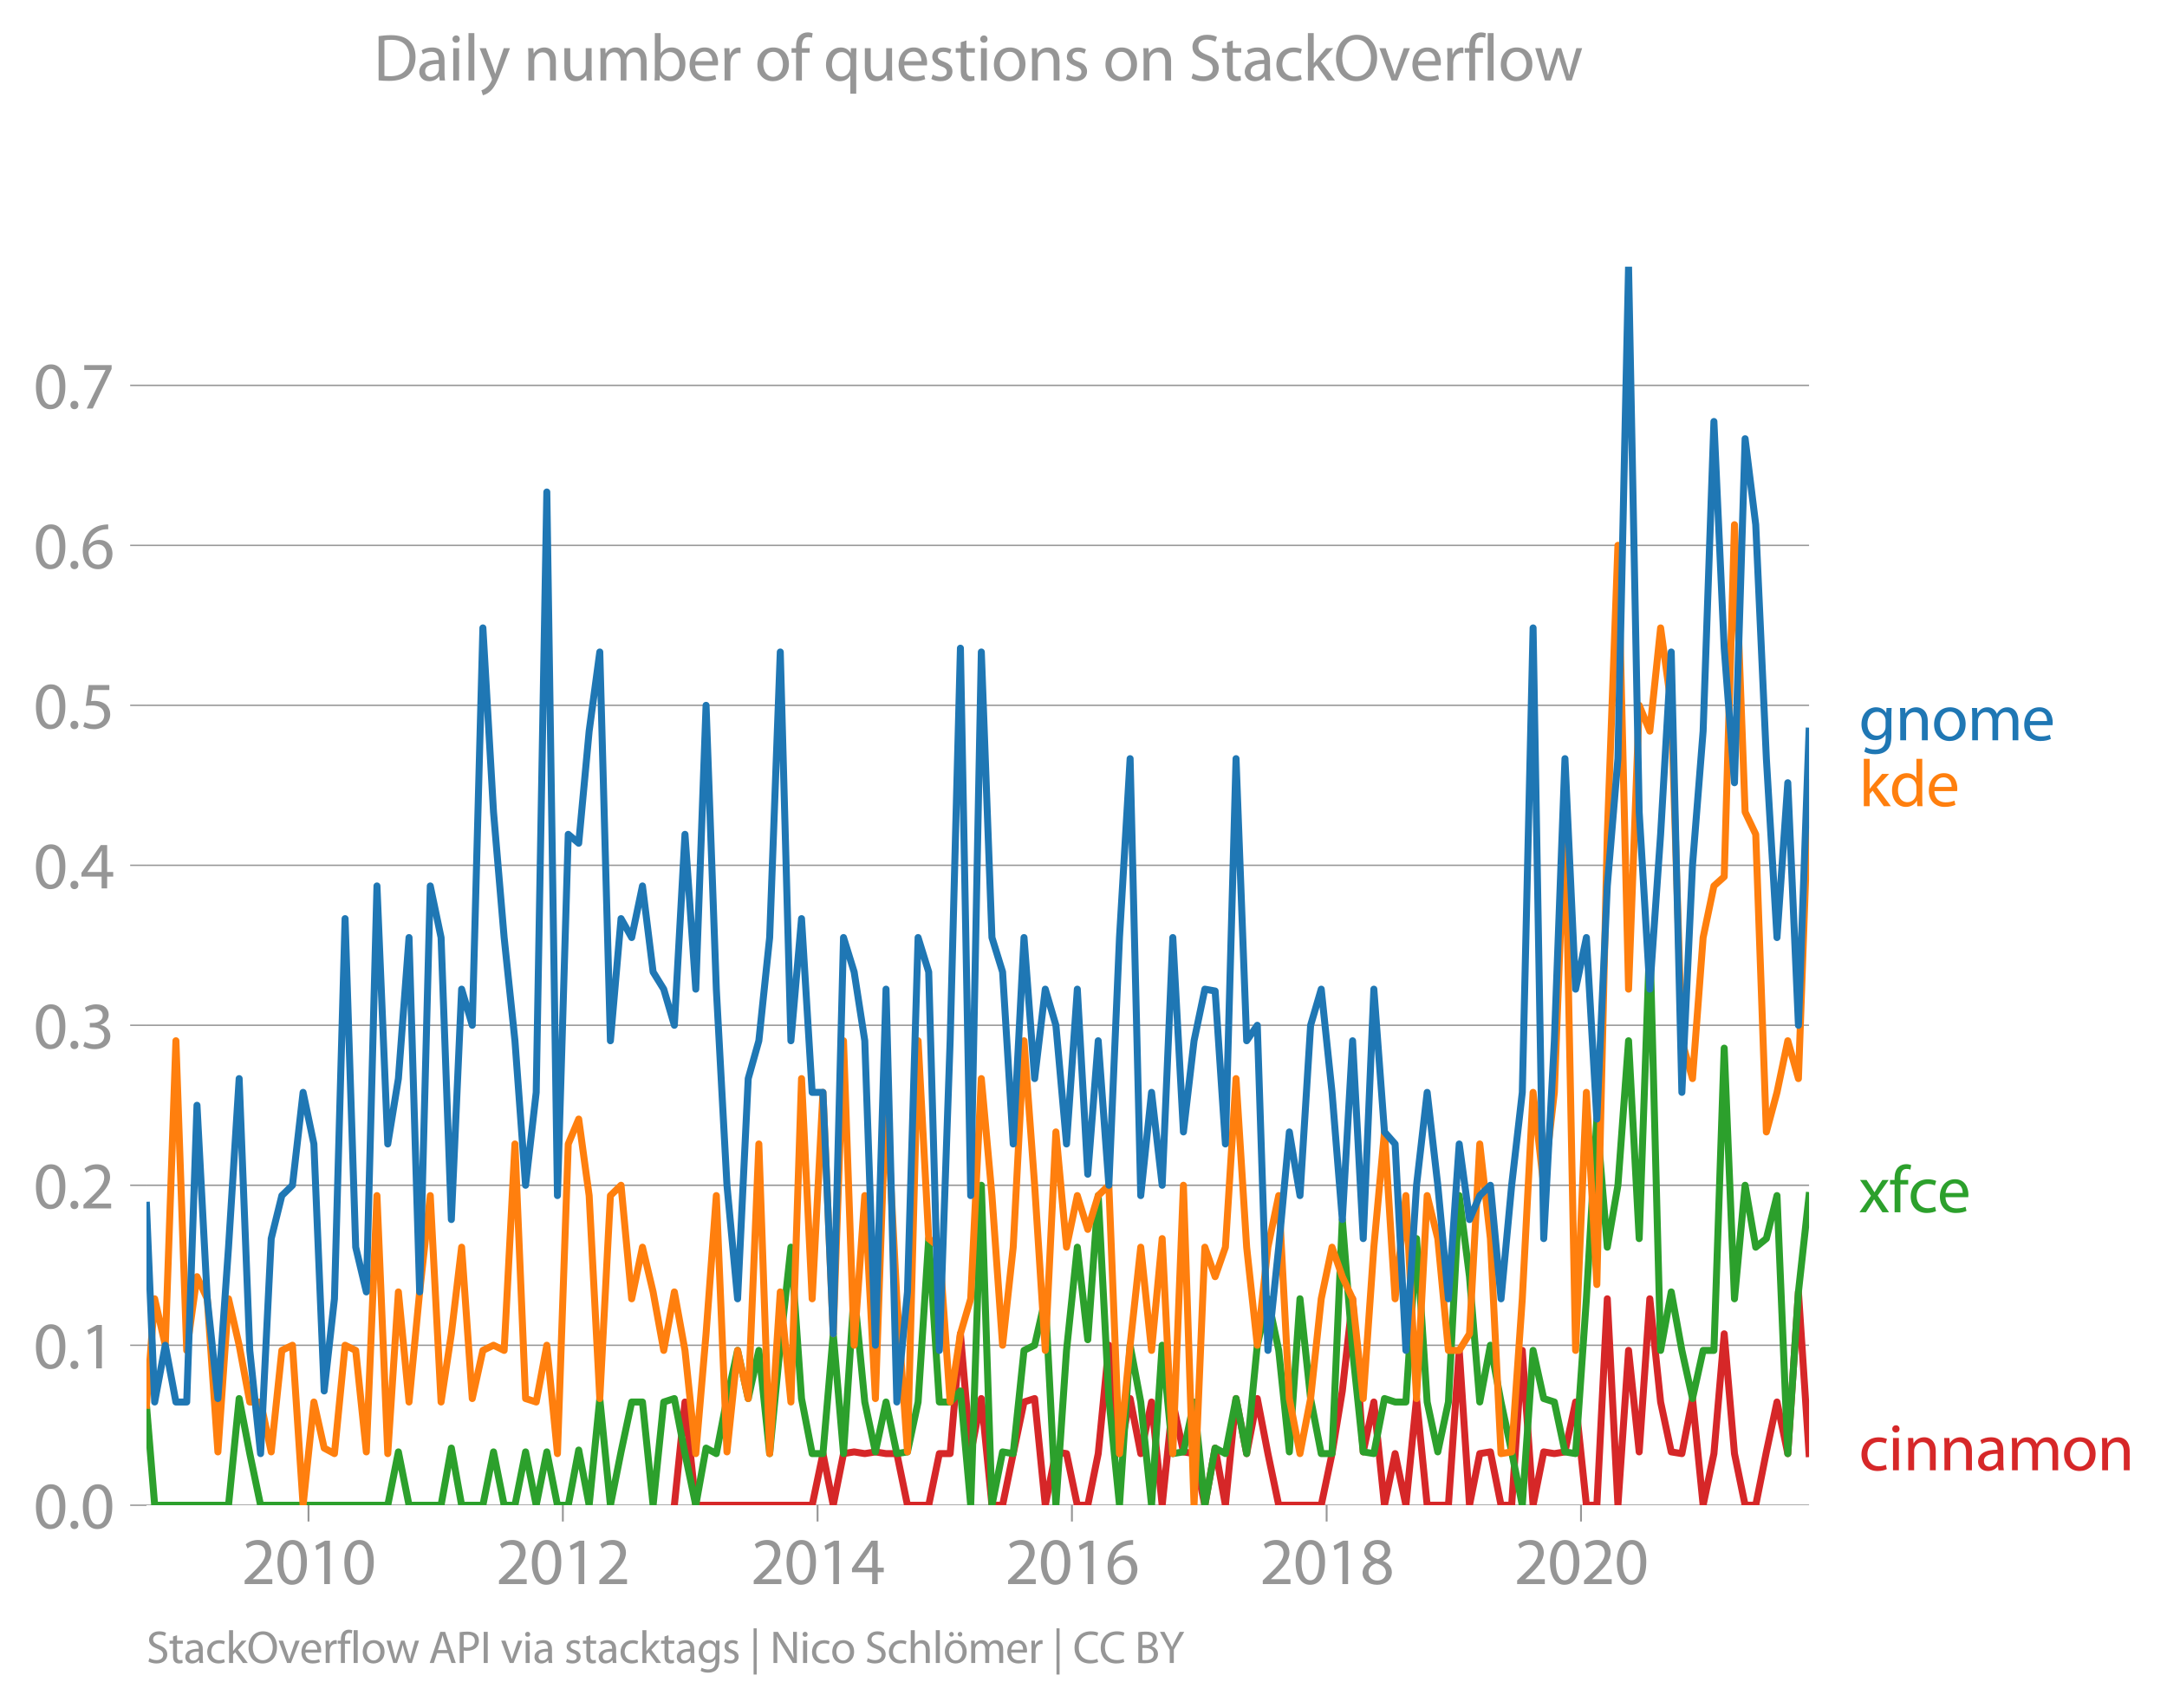 <svg height="489.243" viewBox="0 0 465.466 366.932" width="620.621" xmlns="http://www.w3.org/2000/svg" xmlns:xlink="http://www.w3.org/1999/xlink"><defs><style>*{stroke-linecap:butt;stroke-linejoin:round}</style></defs><g id="figure_1"><path d="M0 366.932h465.466V0H0z" style="fill:none" id="patch_1"/><g id="axes_1"><path d="M31.462 323.405h357.12V57.293H31.462z" style="fill:none" id="patch_2"/><g id="matplotlib.axis_1"><g id="xtick_1"><g id="line2d_1"><defs><path d="M0 0v3.5" id="mb9f4924a17" style="stroke:#969696;stroke-width:.4"/></defs><use style="fill:#969696;stroke:#969696;stroke-width:.4" x="66.264" xlink:href="#mb9f4924a17" y="323.405"/></g><g style="fill:#969696" transform="matrix(.14 0 0 -.14 51.9 340.345)" id="text_1"><defs><path d="M2944 0v467H1075v13l333 307c877 845 1434 1466 1434 2234 0 595-378 1209-1274 1209-480 0-890-179-1178-422l180-397c192 160 505 352 883 352 621 0 825-390 825-813-6-627-486-1164-1548-2176L288 346V0h2656z" id="MyriadPro-Regular-32" transform="scale(.016)"/><path d="M1677 4230c-845 0-1447-768-1447-2163C243 691 794-70 1606-70c922 0 1447 780 1447 2195 0 1325-499 2105-1376 2105zm-32-435c582 0 845-672 845-1696 0-1062-276-1734-852-1734-512 0-844 614-844 1696 0 1133 358 1734 851 1734z" id="MyriadPro-Regular-30" transform="scale(.016)"/><path d="M1510 0h544v4160h-480l-908-486 108-429 724 390h12V0z" id="MyriadPro-Regular-31" transform="scale(.016)"/></defs><use xlink:href="#MyriadPro-Regular-32"/><use x="51.3" xlink:href="#MyriadPro-Regular-30"/><use x="102.6" xlink:href="#MyriadPro-Regular-31"/><use x="153.9" xlink:href="#MyriadPro-Regular-30"/></g></g><g id="xtick_2"><use style="fill:#969696;stroke:#969696;stroke-width:.4" x="120.9" xlink:href="#mb9f4924a17" y="323.405" id="line2d_2"/><g style="fill:#969696" transform="matrix(.14 0 0 -.14 106.537 340.345)" id="text_2"><use xlink:href="#MyriadPro-Regular-32"/><use x="51.3" xlink:href="#MyriadPro-Regular-30"/><use x="102.6" xlink:href="#MyriadPro-Regular-31"/><use x="153.9" xlink:href="#MyriadPro-Regular-32"/></g></g><g id="xtick_3"><use style="fill:#969696;stroke:#969696;stroke-width:.4" x="175.611" xlink:href="#mb9f4924a17" y="323.405" id="line2d_3"/><g style="fill:#969696" transform="matrix(.14 0 0 -.14 161.248 340.345)" id="text_3"><defs><path d="M2560 0v1133h582v441h-582v2586h-608L96 1504v-371h1933V0h531zM666 1574v13l1017 1415c115 192 218 371 346 614h19c-13-218-19-435-19-653V1574H666z" id="MyriadPro-Regular-34" transform="scale(.016)"/></defs><use xlink:href="#MyriadPro-Regular-32"/><use x="51.3" xlink:href="#MyriadPro-Regular-30"/><use x="102.6" xlink:href="#MyriadPro-Regular-31"/><use x="153.9" xlink:href="#MyriadPro-Regular-34"/></g></g><g id="xtick_4"><use style="fill:#969696;stroke:#969696;stroke-width:.4" x="230.247" xlink:href="#mb9f4924a17" y="323.405" id="line2d_4"/><g style="fill:#969696" transform="matrix(.14 0 0 -.14 215.884 340.345)" id="text_4"><defs><path d="M2662 4224c-102 0-243-6-409-32-525-64-986-275-1331-614-410-410-704-1056-704-1876C218 621 800-70 1690-70c864 0 1382 704 1382 1465 0 813-518 1344-1254 1344-461 0-807-217-1005-480h-19c96 685 563 1331 1446 1479 160 25 307 32 422 25v461zM1690 365c-589 0-903 505-916 1190 0 103 26 186 64 250 154 301 468 512 807 512 518 0 857-359 857-954s-326-998-806-998h-6z" id="MyriadPro-Regular-36" transform="scale(.016)"/></defs><use xlink:href="#MyriadPro-Regular-32"/><use x="51.3" xlink:href="#MyriadPro-Regular-30"/><use x="102.6" xlink:href="#MyriadPro-Regular-31"/><use x="153.9" xlink:href="#MyriadPro-Regular-36"/></g></g><g id="xtick_5"><use style="fill:#969696;stroke:#969696;stroke-width:.4" x="284.958" xlink:href="#mb9f4924a17" y="323.405" id="line2d_5"/><g style="fill:#969696" transform="matrix(.14 0 0 -.14 270.595 340.345)" id="text_5"><defs><path d="M1062 2170c-512-218-825-589-825-1114C237 448 762-70 1632-70c794 0 1414 486 1414 1209 0 506-320 871-838 1075v20c512 243 685 620 685 972 0 519-403 1024-1210 1024-729 0-1286-448-1286-1107 0-358 198-717 659-934l6-19zm583-1831c-531 0-851 371-832 794 0 397 262 717 749 857 563-160 915-403 915-908 0-423-327-743-832-743zm6 3488c506 0 704-345 704-678 0-378-275-634-633-755-480 128-794 352-794 768 0 358 256 665 723 665z" id="MyriadPro-Regular-38" transform="scale(.016)"/></defs><use xlink:href="#MyriadPro-Regular-32"/><use x="51.3" xlink:href="#MyriadPro-Regular-30"/><use x="102.6" xlink:href="#MyriadPro-Regular-31"/><use x="153.9" xlink:href="#MyriadPro-Regular-38"/></g></g><g id="xtick_6"><use style="fill:#969696;stroke:#969696;stroke-width:.4" x="339.595" xlink:href="#mb9f4924a17" y="323.405" id="line2d_6"/><g style="fill:#969696" transform="matrix(.14 0 0 -.14 325.231 340.345)" id="text_6"><use xlink:href="#MyriadPro-Regular-32"/><use x="51.3" xlink:href="#MyriadPro-Regular-30"/><use x="102.6" xlink:href="#MyriadPro-Regular-32"/><use x="153.9" xlink:href="#MyriadPro-Regular-30"/></g></g></g><g id="matplotlib.axis_2"><g id="ytick_1"><path clip-path="url(#p86977860f0)" d="M31.462 323.405h357.12" style="fill:none;stroke:#969696;stroke-linecap:square;stroke-width:.3" id="line2d_7"/><g id="line2d_8"><defs><path d="M0 0h-3.5" id="m319b172917" style="stroke:#969696;stroke-width:.3"/></defs><use style="fill:#969696;stroke:#969696;stroke-width:.3" x="31.462" xlink:href="#m319b172917" y="323.405"/></g><g style="fill:#969696" transform="matrix(.14 0 0 -.14 7.2 328.375)" id="text_7"><defs><path d="M710-70c237 0 384 172 384 403 0 237-153 403-377 403S333 570 333 333c0-231 153-403 371-403h6z" id="MyriadPro-Regular-2e" transform="scale(.016)"/></defs><use xlink:href="#MyriadPro-Regular-30"/><use x="51.3" xlink:href="#MyriadPro-Regular-2e"/><use x="72" xlink:href="#MyriadPro-Regular-30"/></g></g><g id="ytick_2"><path clip-path="url(#p86977860f0)" d="M31.462 289.032h357.12" style="fill:none;stroke:#969696;stroke-linecap:square;stroke-width:.3" id="line2d_9"/><use style="fill:#969696;stroke:#969696;stroke-width:.3" x="31.462" xlink:href="#m319b172917" y="289.032" id="line2d_10"/><g style="fill:#969696" transform="matrix(.14 0 0 -.14 7.2 294.002)" id="text_8"><use xlink:href="#MyriadPro-Regular-30"/><use x="51.3" xlink:href="#MyriadPro-Regular-2e"/><use x="72" xlink:href="#MyriadPro-Regular-31"/></g></g><g id="ytick_3"><path clip-path="url(#p86977860f0)" d="M31.462 254.66h357.12" style="fill:none;stroke:#969696;stroke-linecap:square;stroke-width:.3" id="line2d_11"/><use style="fill:#969696;stroke:#969696;stroke-width:.3" x="31.462" xlink:href="#m319b172917" y="254.66" id="line2d_12"/><g style="fill:#969696" transform="matrix(.14 0 0 -.14 7.2 259.63)" id="text_9"><use xlink:href="#MyriadPro-Regular-30"/><use x="51.3" xlink:href="#MyriadPro-Regular-2e"/><use x="72" xlink:href="#MyriadPro-Regular-32"/></g></g><g id="ytick_4"><path clip-path="url(#p86977860f0)" d="M31.462 220.287h357.12" style="fill:none;stroke:#969696;stroke-linecap:square;stroke-width:.3" id="line2d_13"/><use style="fill:#969696;stroke:#969696;stroke-width:.3" x="31.462" xlink:href="#m319b172917" y="220.287" id="line2d_14"/><g style="fill:#969696" transform="matrix(.14 0 0 -.14 7.2 225.257)" id="text_10"><defs><path d="M269 211C474 77 883-70 1350-70c999 0 1517 582 1517 1248 0 582-416 966-928 1068v13c512 186 768 551 768 979 0 506-371 992-1190 992-448 0-871-160-1088-320l147-409c179 128 499 275 832 275 518 0 730-294 730-627 0-493-519-704-928-704H896v-423h314c544 0 1068-249 1075-832 6-345-218-806-941-806-390 0-762 160-922 262L269 211z" id="MyriadPro-Regular-33" transform="scale(.016)"/></defs><use xlink:href="#MyriadPro-Regular-30"/><use x="51.3" xlink:href="#MyriadPro-Regular-2e"/><use x="72" xlink:href="#MyriadPro-Regular-33"/></g></g><g id="ytick_5"><path clip-path="url(#p86977860f0)" d="M31.462 185.914h357.12" style="fill:none;stroke:#969696;stroke-linecap:square;stroke-width:.3" id="line2d_15"/><use style="fill:#969696;stroke:#969696;stroke-width:.3" x="31.462" xlink:href="#m319b172917" y="185.914" id="line2d_16"/><g style="fill:#969696" transform="matrix(.14 0 0 -.14 7.2 190.884)" id="text_11"><use xlink:href="#MyriadPro-Regular-30"/><use x="51.3" xlink:href="#MyriadPro-Regular-2e"/><use x="72" xlink:href="#MyriadPro-Regular-34"/></g></g><g id="ytick_6"><path clip-path="url(#p86977860f0)" d="M31.462 151.541h357.12" style="fill:none;stroke:#969696;stroke-linecap:square;stroke-width:.3" id="line2d_17"/><use style="fill:#969696;stroke:#969696;stroke-width:.3" x="31.462" xlink:href="#m319b172917" y="151.541" id="line2d_18"/><g style="fill:#969696" transform="matrix(.14 0 0 -.14 7.2 156.511)" id="text_12"><defs><path d="M2771 4160H781L512 2163c154 19 339 45 576 45 832 0 1190-384 1197-922 0-556-455-902-986-902-377 0-717 128-889 230L269 186C467 58 851-70 1306-70c902 0 1548 608 1548 1420 0 525-268 884-595 1069-256 154-576 224-896 224-153 0-243-13-339-25l160 1068h1587v474z" id="MyriadPro-Regular-35" transform="scale(.016)"/></defs><use xlink:href="#MyriadPro-Regular-30"/><use x="51.3" xlink:href="#MyriadPro-Regular-2e"/><use x="72" xlink:href="#MyriadPro-Regular-35"/></g></g><g id="ytick_7"><path clip-path="url(#p86977860f0)" d="M31.462 117.168h357.12" style="fill:none;stroke:#969696;stroke-linecap:square;stroke-width:.3" id="line2d_19"/><use style="fill:#969696;stroke:#969696;stroke-width:.3" x="31.462" xlink:href="#m319b172917" y="117.168" id="line2d_20"/><g style="fill:#969696" transform="matrix(.14 0 0 -.14 7.2 122.138)" id="text_13"><use xlink:href="#MyriadPro-Regular-30"/><use x="51.3" xlink:href="#MyriadPro-Regular-2e"/><use x="72" xlink:href="#MyriadPro-Regular-36"/></g></g><g id="ytick_8"><path clip-path="url(#p86977860f0)" d="M31.462 82.796h357.12" style="fill:none;stroke:#969696;stroke-linecap:square;stroke-width:.3" id="line2d_21"/><use style="fill:#969696;stroke:#969696;stroke-width:.3" x="31.462" xlink:href="#m319b172917" y="82.796" id="line2d_22"/><g style="fill:#969696" transform="matrix(.14 0 0 -.14 7.2 87.766)" id="text_14"><defs><path d="M365 4160v-467h2035v-13L595 0h583l1811 3789v371H365z" id="MyriadPro-Regular-37" transform="scale(.016)"/></defs><use xlink:href="#MyriadPro-Regular-30"/><use x="51.3" xlink:href="#MyriadPro-Regular-2e"/><use x="72" xlink:href="#MyriadPro-Regular-37"/></g></g></g><path clip-path="url(#p86977860f0)" d="m144.85 323.405 2.283-22.176 2.32 22.176H174.451l2.32-11.088 2.208 11.088 2.207-11.088 2.284-.37 2.283.37 2.282-.37 2.283.37h2.32l2.283 11.088H199.486l2.283-11.088h2.32l2.208-25.74 2.207 25.74 2.284-11.827 2.283 22.915h2.282l2.283-11.088 2.32-11.088 2.283-.74 2.284 22.916 2.282-11.457 2.282.37 2.32 11.087h2.246l2.244-11.088 2.284-23.285 2.283 23.285 2.282-11.827 2.283 11.827 2.32-11.088 2.283 22.176 2.284-22.176 2.281 10.719 2.283.37 2.32 11.087 2.208-12.276 2.207 12.276 2.284-22.915 2.283 11.827 2.282-11.827 2.283 11.827 2.32 11.088h9.131l2.32-11.088 2.208-13.464 2.207-19.8 2.284 32.895 2.283-10.719 2.283 22.176 2.282-11.088 2.32 11.088 2.283-22.915 2.284 22.915h4.564l2.32-33.264 2.208 33.264 2.207-11.088 2.284-.37 2.283 11.458h2.283l2.282-33.264 2.32 33.264 2.283-11.457 2.285.37 2.28-.37 2.283-10.719 2.32 22.176H343l2.244-44.352 2.284 44.352 2.283-33.264 2.283 21.807 2.282-32.895 2.32 22.176 2.283 10.719 2.284.37 2.282-11.828 2.282 22.915 2.32-11.088 2.208-25.74 2.207 25.74 2.284 11.088h2.283l2.283-11.457 2.282-10.719 2.32 11.088 2.283-34.742 2.285 34.742" style="fill:none;stroke:#d62728;stroke-linecap:square;stroke-width:1.5" id="line2d_23"/><path clip-path="url(#p86977860f0)" d="m31.462 301.922 1.76 21.483h15.865l2.283-22.915 2.283 11.827 2.32 11.088h27.318l2.283-11.457 2.284 11.457h6.884l2.208-12.276 2.206 12.276h4.568l2.282-11.457 2.283 11.457h2.32l2.283-11.457 2.284 11.457 2.281-11.457 2.283 11.457h2.32l2.246-11.853 2.243 11.853 2.285-22.915 2.282 22.915 2.283-11.457 2.283-10.719h2.32l2.283 22.176 2.284-22.176 2.281-.74 2.283 11.828 2.32 11.088 2.208-12.276 2.206 1.188 2.285-11.827 2.283-10.349 2.282 10.349L163 290.14l2.32 22.176 2.283-23.285 2.284-21.067 2.281 32.525 2.283 11.827h2.32l2.208-25.74 2.207 25.74 2.284-34.742 2.283 23.654 2.282 10.719 2.283-10.719 2.32 11.088 2.283-.37 2.284-10.718 2.281-35.112 2.283 35.112h2.32l2.208-2.376 2.207 24.552 2.284-68.745 2.283 68.745 2.282-11.457 2.283.37 2.32-22.177 2.283-1.109 2.284-9.979 2.282 44.352 2.282-33.264 2.32-22.176 2.246 19.882 2.244-30.97 2.284 43.613 2.283 22.915 2.282-34.373 2.283 12.197 2.32 22.176 2.283-34.373 2.284 23.285 2.281-.37 2.283-10.718 2.32 22.176 2.208-12.276 2.207 1.188 2.284-11.827 2.283 11.827 2.282-23.285 2.283-9.979 2.32 11.088 2.283 21.807 2.284-32.895 2.282 21.437 2.282 11.827h2.32l2.208-50.292 2.207 28.116 2.284 21.807 2.283.37 2.283-11.828 2.282.74h2.32l2.283-35.113 2.284 35.112 2.282 10.719 2.282-10.719 2.32-44.352 2.208 17.424 2.207 26.928 2.284-12.197 2.283 12.197 2.283 10.719 2.282 11.457 2.32-33.264 2.283 10.349 2.285.74 2.28 10.718 2.283.37 2.32-33.265L343 240.436l2.244 27.53 2.284-13.306 2.283-31.047 2.283 42.504 2.282-64.68 2.32 88.704 2.283-12.566 2.284 12.566 2.282 10.349 2.282-10.349h2.32l2.208-64.944 2.207 53.856 2.284-24.393 2.283 13.305 2.283-1.848 2.282-9.24 2.32 55.44 2.283-34.742 2.285-20.698h0" style="fill:none;stroke:#2ca02c;stroke-linecap:square;stroke-width:1.5" id="line2d_24"/><path clip-path="url(#p86977860f0)" d="m31.462 301.922 1.76-22.869 2.281 9.98 2.283-65.42 2.32 66.528 2.208-15.84 2.206 4.752 2.285 32.895 2.282-32.895 2.283 9.98 2.283 12.196h2.32l2.283 10.719 2.284-21.807 2.281-1.109 2.283 34.373 2.32-22.176 2.208 9.9 2.206 1.188 2.285-23.285 2.282 1.11 2.283 21.806 2.283-55.07 2.32 55.44 2.283-34.743 2.284 23.654 2.281-23.654 2.283-20.698 2.32 44.352 2.208-14.652 2.206-18.612 2.285 32.525 2.283-10.349 2.282-1.109 2.283 1.11 2.32-44.353 2.283 54.7 2.284.74 2.281-12.197 2.283 23.285 2.32-66.528 2.246-5.353 2.243 16.441 2.285 43.613 2.282-43.613 2.283-2.217 2.283 24.393 2.32-11.088 2.283 9.61 2.284 12.566 2.281-12.566 2.283 12.566 2.32 22.176 2.208-25.74 2.206-29.7 2.285 55.07 2.283-21.806 2.282 10.349 2.283-54.7 2.32 66.527 2.283-34.742 2.284 23.654 2.281-69.485 2.283 47.31 2.32-44.353 2.208 51.876 2.207-62.964 2.284 65.42 2.283-32.156 2.282 43.613 2.283-65.789 2.32 44.352 2.283 32.895 2.284-88.335 2.281 42.504 2.283 1.848 2.32 33.264 2.208-14.652 2.207-7.524 2.284-47.309 2.283 25.133 2.282 32.155 2.283-21.067 2.32-44.352 2.283 31.047 2.284 35.481 2.282-46.94 2.282 24.764 2.32-11.088 2.246 7.265 2.244-7.265 2.284-2.217 2.283 57.657 2.282-23.285 2.283-21.067 2.32 22.176 2.283-24.024 2.284 46.2 2.281-57.657 2.283 68.745 2.32-55.44 2.208 6.336 2.207-6.336 2.284-36.22 2.283 36.22 2.282 21.067 2.283-21.067 2.32-11.088 2.283 43.613 2.284 11.827 2.282-11.827 2.282-21.437 2.32-11.088 2.208 6.336 2.207 4.752 2.284 21.437 2.283-32.525 2.283-24.763 2.282 35.851 2.32-22.176 2.283 43.613 2.284-43.613 2.282 9.24 2.282 24.024h2.32l2.208-3.564 2.207-40.788 2.284 20.328 2.283 46.2 2.283-.37 2.282-32.894 2.32-44.352 2.283 19.959 2.285-19.959 2.28-60.245 2.283 115.685 2.32-55.44L343 275.994l2.244-96.733 2.284-62.093 2.283 95.357 2.283-60.984 2.282 5.544 2.32-22.176 2.283 16.632 2.284 72.072 2.282 8.131 2.282-30.307 2.32-11.088 2.208-1.98 2.207-75.636 2.284 61.723 2.283 4.805 2.283 63.94 2.282-8.5 2.32-11.088 2.283 8.131 2.285-63.57h0" style="fill:none;stroke:#ff7f0e;stroke-linecap:square;stroke-width:1.5" id="line2d_25"/><g style="fill:#1f77b4" transform="matrix(.14 0 0 -.14 399.295 159.058)" id="text_15"><defs><path d="M3110 2246c0 378 13 628 26 852h-493l-25-468h-13c-135 256-429 538-967 538-710 0-1395-595-1395-1645C243 666 794 13 1562 13c480 0 812 230 985 518h13V186c0-781-422-1082-998-1082-384 0-704 115-909 243l-141-429c250-166 659-256 1030-256 391 0 826 90 1127 372 301 268 441 704 441 1414v1798zm-556-928c0-96-13-204-45-300-122-359-435-576-781-576-608 0-915 505-915 1113 0 717 384 1171 921 1171 410 0 685-268 788-595 25-77 32-160 32-256v-557z" id="MyriadPro-Regular-67" transform="scale(.016)"/><path d="M467 0h563v1862c0 96 13 192 39 263 96 313 384 576 755 576 531 0 717-416 717-915V0h563v1850c0 1062-666 1318-1094 1318-512 0-871-288-1024-582h-13l-32 512H442c19-256 25-519 25-839V0z" id="MyriadPro-Regular-6e" transform="scale(.016)"/><path d="M1779 3168c-857 0-1536-608-1536-1645C243 544 890-70 1728-70c749 0 1542 499 1542 1644 0 948-601 1594-1491 1594zm-13-422c666 0 928-666 928-1191 0-697-403-1203-940-1203-551 0-941 512-941 1190 0 589 288 1204 953 1204z" id="MyriadPro-Regular-6f" transform="scale(.016)"/><path d="M467 0h551v1869c0 96 12 192 44 275 90 282 346 563 698 563 429 0 646-358 646-851V0h551v1914c0 102 19 204 45 281 96 275 345 512 665 512 455 0 672-358 672-953V0h551v1824c0 1075-608 1344-1018 1344-294 0-499-77-685-218-128-96-249-230-345-403h-13c-135 365-455 621-877 621-512 0-800-275-973-570h-19l-26 500H442c19-256 25-519 25-839V0z" id="MyriadPro-Regular-6d" transform="scale(.016)"/><path d="M2957 1446c6 58 19 148 19 263 0 569-269 1459-1280 1459-902 0-1453-736-1453-1670C243 563 813-70 1766-70c493 0 832 108 1031 198l-96 403c-211-89-455-160-858-160-563 0-1049 314-1062 1075h2176zM787 1850c45 390 295 915 864 915 634 0 787-557 781-915H787z" id="MyriadPro-Regular-65" transform="scale(.016)"/></defs><use xlink:href="#MyriadPro-Regular-67"/><use x="55.9" xlink:href="#MyriadPro-Regular-6e"/><use x="111.4" xlink:href="#MyriadPro-Regular-6f"/><use x="166.3" xlink:href="#MyriadPro-Regular-6d"/><use x="249.7" xlink:href="#MyriadPro-Regular-65"/></g><g style="fill:#ff7f0e" transform="matrix(.14 0 0 -.14 399.295 173.213)" id="text_16"><defs><path d="M1024 4544H467V0h557v1165l288 320L2381 0h685L1702 1824l1197 1274h-678l-909-1069c-90-109-198-243-275-352h-13v2867z" id="MyriadPro-Regular-6b" transform="scale(.016)"/><path d="M2579 4544V2694h-13c-140 250-460 474-934 474-755 0-1395-634-1389-1664C243 563 819-70 1568-70c506 0 883 262 1056 608h13l25-538h506c-19 211-26 525-26 800v3744h-563zm0-3245c0-89-6-166-25-243-103-422-448-672-826-672-608 0-915 518-915 1146 0 684 345 1196 928 1196 422 0 729-294 813-652 19-71 25-167 25-237v-538z" id="MyriadPro-Regular-64" transform="scale(.016)"/></defs><use xlink:href="#MyriadPro-Regular-6b"/><use x="46.9" xlink:href="#MyriadPro-Regular-64"/><use x="103.3" xlink:href="#MyriadPro-Regular-65"/></g><g style="fill:#2ca02c" transform="matrix(.14 0 0 -.14 399.295 260.461)" id="text_17"><defs><path d="m102 3098 1050-1517L51 0h621l448 698c115 185 224 345 326 537h13c109-185 211-358 333-537L2246 0h640L1798 1600l1056 1498h-608l-435-660c-102-166-205-326-307-512h-19c-103 173-199 333-314 506l-441 666H102z" id="MyriadPro-Regular-78" transform="scale(.016)"/><path d="M1082 0v2669h748v429h-748v166c0 474 121 896 601 896 160 0 275-32 359-70l76 435c-108 45-281 89-480 89-262 0-544-83-755-288-262-249-358-646-358-1081v-147H90v-429h435V0h557z" id="MyriadPro-Regular-66" transform="scale(.016)"/><path d="M2579 538c-160-71-371-154-691-154-614 0-1075 442-1075 1158 0 647 384 1172 1094 1172 307 0 519-71 653-148l128 436c-154 76-448 160-781 160-1011 0-1664-692-1664-1645C243 570 851-70 1786-70c416 0 742 108 889 185l-96 423z" id="MyriadPro-Regular-63" transform="scale(.016)"/></defs><use xlink:href="#MyriadPro-Regular-78"/><use x="46.3" xlink:href="#MyriadPro-Regular-66"/><use x="75.5" xlink:href="#MyriadPro-Regular-63"/><use x="120.3" xlink:href="#MyriadPro-Regular-65"/></g><g style="fill:#d62728" transform="matrix(.14 0 0 -.14 399.295 315.901)" id="text_18"><defs><path d="M1030 0v3098H467V0h563zM749 4320c-205 0-352-154-352-352 0-192 141-346 339-346 224 0 365 154 358 346 0 198-134 352-345 352z" id="MyriadPro-Regular-69" transform="scale(.016)"/><path d="M2643 1901c0 621-230 1267-1177 1267-391 0-762-109-1018-275l128-371c218 140 518 230 806 230 634 0 704-461 704-717v-64C890 1978 224 1568 224 819c0-448 320-889 947-889 442 0 775 217 947 460h20l44-390h512c-38 211-51 474-51 742v1159zm-544-858c0-57-13-121-32-179-89-262-345-518-749-518-288 0-531 172-531 537 0 602 698 711 1312 698v-538z" id="MyriadPro-Regular-61" transform="scale(.016)"/></defs><use xlink:href="#MyriadPro-Regular-63"/><use x="44.8" xlink:href="#MyriadPro-Regular-69"/><use x="68.2" xlink:href="#MyriadPro-Regular-6e"/><use x="123.7" xlink:href="#MyriadPro-Regular-6e"/><use x="179.2" xlink:href="#MyriadPro-Regular-61"/><use x="227.4" xlink:href="#MyriadPro-Regular-6d"/><use x="310.8" xlink:href="#MyriadPro-Regular-6f"/><use x="365.7" xlink:href="#MyriadPro-Regular-6e"/></g><g style="fill:#969696" transform="matrix(.097 0 0 -.097 31.462 357.303)" id="text_19"><defs><path d="M269 211C499 58 954-70 1370-70c1017 0 1510 582 1510 1248 0 633-371 985-1101 1267-595 230-857 429-857 832 0 294 224 646 812 646 391 0 679-128 820-205l153 455c-192 109-512 211-953 211-839 0-1396-499-1396-1171 0-608 436-973 1140-1223 582-224 812-454 812-857 0-435-332-736-902-736-384 0-749 128-998 281L269 211z" id="MyriadPro-Regular-53" transform="scale(.016)"/><path d="M595 3667v-569H115v-429h480V979c0-365 58-640 218-806C947 19 1158-70 1421-70c217 0 390 38 499 83l-26 422c-83-25-172-38-326-38-314 0-422 217-422 601v1671h806v429h-806v742l-551-173z" id="MyriadPro-Regular-74" transform="scale(.016)"/><path d="M2234 4384c-1152 0-2004-896-2004-2266C230 813 1030-70 2170-70c1100 0 2003 787 2003 2272 0 1280-762 2182-1939 2182zm-26-454c928 0 1376-896 1376-1754 0-979-499-1792-1382-1792-877 0-1376 826-1376 1747 0 947 460 1799 1382 1799z" id="MyriadPro-Regular-4f" transform="scale(.016)"/><path d="M83 3098 1261 0h537l1216 3098h-588l-602-1741c-102-282-192-538-262-794h-20c-64 256-147 512-249 794L685 3098H83z" id="MyriadPro-Regular-76" transform="scale(.016)"/><path d="M467 0h557v1651c0 96 13 186 26 263 76 422 358 723 755 723 77 0 134-7 192-19v531c-51 13-96 19-160 19-378 0-717-262-858-678h-25l-20 608H442c19-288 25-602 25-967V0z" id="MyriadPro-Regular-72" transform="scale(.016)"/><path d="M467 0h563v4544H467V0z" id="MyriadPro-Regular-6c" transform="scale(.016)"/><path d="M115 3098 1050 0h512l499 1472c109 333 205 653 281 1024h13c77-365 167-672 275-1018L3104 0h512l998 3098h-556l-442-1556c-102-364-186-691-237-1004h-19c-70 313-160 640-275 1011l-480 1549h-474l-505-1575c-103-339-205-672-276-985h-19c-57 320-141 640-230 985L691 3098H115z" id="MyriadPro-Regular-77" transform="scale(.016)"/><path d="M2714 1357 3174 0h596L2298 4314h-672L160 0h576l448 1357h1530zm-1415 435 423 1248c83 262 153 525 217 781h13c64-250 128-506 224-787l422-1242H1299z" id="MyriadPro-Regular-41" transform="scale(.016)"/><path d="M486 0h557v1728c128-32 282-38 448-38 544 0 1024 160 1319 473 217 224 332 531 332 922 0 384-140 697-377 902-256 231-659 359-1210 359-448 0-800-39-1069-84V0zm557 3859c96 26 282 45 525 45 614 0 1018-275 1018-845 0-595-410-921-1082-921-186 0-339 12-461 44v1677z" id="MyriadPro-Regular-50" transform="scale(.016)"/><path d="M486 4314V0h557v4314H486z" id="MyriadPro-Regular-49" transform="scale(.016)"/><path d="M250 147C467 19 781-70 1120-70c736 0 1158 390 1158 934 0 461-275 730-812 934-404 154-589 269-589 525 0 231 185 423 518 423 288 0 512-103 634-180l141 410c-173 102-448 192-762 192-666 0-1069-410-1069-909 0-371 263-678 819-877 416-153 576-300 576-569 0-256-192-461-601-461-282 0-576 115-743 224L250 147z" id="MyriadPro-Regular-73" transform="scale(.016)"/><path d="M550 4800v-6400h429v6400H550z" id="MyriadPro-Regular-7c" transform="scale(.016)"/><path d="M1011 0v1843c0 717-13 1235-45 1779l20 7c217-467 505-960 806-1440L3162 0h563v4314h-525V2509c0-672 13-1197 64-1773l-13-6c-205 441-454 896-774 1401L1094 4314H486V0h525z" id="MyriadPro-Regular-4e" transform="scale(.016)"/><path d="M467 0h563v1869c0 109 7 192 39 269 102 307 390 563 755 563 531 0 717-423 717-922V0h563v1843c0 1069-666 1325-1082 1325-211 0-409-64-576-160-172-96-313-237-403-397h-13v1933H467V0z" id="MyriadPro-Regular-68" transform="scale(.016)"/><path d="M1165 3648c185 0 313 154 313 326 0 186-134 327-313 327s-327-147-327-327c0-172 135-326 320-326h7zm1184 0c185 0 313 154 313 326 0 186-134 327-313 327s-320-147-320-327c0-172 128-326 313-326h7zm-570-480c-857 0-1536-608-1536-1645C243 544 890-70 1728-70c749 0 1542 499 1542 1644 0 948-601 1594-1491 1594zm-13-422c666 0 928-666 928-1191 0-697-403-1203-940-1203-551 0-941 512-941 1190 0 589 288 1204 953 1204z" id="MyriadPro-Regular-f6" transform="scale(.016)"/><path d="M3386 582c-224-108-570-179-909-179-1050 0-1658 679-1658 1735 0 1132 672 1779 1683 1779 359 0 660-77 871-179l134 454c-147 77-486 192-1024 192-1337 0-2253-915-2253-2266C230 704 1146-70 2362-70c524 0 934 108 1139 211l-115 441z" id="MyriadPro-Regular-43" transform="scale(.016)"/><path d="M486 13c186-26 480-51 864-51 704 0 1191 128 1492 403 217 211 364 493 364 864 0 640-480 979-889 1081v13c454 167 729 531 729 947 0 340-134 596-358 762-269 218-627 314-1184 314-390 0-774-39-1018-90V13zm557 3865c90 20 237 39 493 39 563 0 947-199 947-704 0-416-345-723-934-723h-506v1388zm0-1811h461c608 0 1114-243 1114-832 0-627-532-838-1108-838-198 0-358 6-467 25v1645z" id="MyriadPro-Regular-42" transform="scale(.016)"/><path d="M2010 0v1837l1446 2477h-634l-620-1191c-167-326-314-608-436-889h-12c-135 300-263 563-429 889L717 4314H83l1363-2484V0h564z" id="MyriadPro-Regular-59" transform="scale(.016)"/></defs><use xlink:href="#MyriadPro-Regular-53"/><use x="49.3" xlink:href="#MyriadPro-Regular-74"/><use x="82.4" xlink:href="#MyriadPro-Regular-61"/><use x="130.6" xlink:href="#MyriadPro-Regular-63"/><use x="175.4" xlink:href="#MyriadPro-Regular-6b"/><use x="222.3" xlink:href="#MyriadPro-Regular-4f"/><use x="291.2" xlink:href="#MyriadPro-Regular-76"/><use x="339.3" xlink:href="#MyriadPro-Regular-65"/><use x="389.4" xlink:href="#MyriadPro-Regular-72"/><use x="422.1" xlink:href="#MyriadPro-Regular-66"/><use x="451.3" xlink:href="#MyriadPro-Regular-6c"/><use x="474.9" xlink:href="#MyriadPro-Regular-6f"/><use x="529.8" xlink:href="#MyriadPro-Regular-77"/><use x="603.4" xlink:href="#MyriadPro-Regular-20"/><use x="624.6" xlink:href="#MyriadPro-Regular-41"/><use x="685.8" xlink:href="#MyriadPro-Regular-50"/><use x="739" xlink:href="#MyriadPro-Regular-49"/><use x="762.9" xlink:href="#MyriadPro-Regular-20"/><use x="784.1" xlink:href="#MyriadPro-Regular-76"/><use x="832.2" xlink:href="#MyriadPro-Regular-69"/><use x="855.6" xlink:href="#MyriadPro-Regular-61"/><use x="903.8" xlink:href="#MyriadPro-Regular-20"/><use x="925" xlink:href="#MyriadPro-Regular-73"/><use x="964.6" xlink:href="#MyriadPro-Regular-74"/><use x="997.7" xlink:href="#MyriadPro-Regular-61"/><use x="1045.9" xlink:href="#MyriadPro-Regular-63"/><use x="1090.7" xlink:href="#MyriadPro-Regular-6b"/><use x="1137.6" xlink:href="#MyriadPro-Regular-74"/><use x="1170.7" xlink:href="#MyriadPro-Regular-61"/><use x="1218.9" xlink:href="#MyriadPro-Regular-67"/><use x="1274.8" xlink:href="#MyriadPro-Regular-73"/><use x="1314.4" xlink:href="#MyriadPro-Regular-20"/><use x="1335.6" xlink:href="#MyriadPro-Regular-7c"/><use x="1359.5" xlink:href="#MyriadPro-Regular-20"/><use x="1380.7" xlink:href="#MyriadPro-Regular-4e"/><use x="1446.5" xlink:href="#MyriadPro-Regular-69"/><use x="1469.9" xlink:href="#MyriadPro-Regular-63"/><use x="1514.7" xlink:href="#MyriadPro-Regular-6f"/><use x="1569.6" xlink:href="#MyriadPro-Regular-20"/><use x="1590.8" xlink:href="#MyriadPro-Regular-53"/><use x="1640.1" xlink:href="#MyriadPro-Regular-63"/><use x="1684.9" xlink:href="#MyriadPro-Regular-68"/><use x="1740.4" xlink:href="#MyriadPro-Regular-6c"/><use x="1764" xlink:href="#MyriadPro-Regular-f6"/><use x="1818.9" xlink:href="#MyriadPro-Regular-6d"/><use x="1902.3" xlink:href="#MyriadPro-Regular-65"/><use x="1952.4" xlink:href="#MyriadPro-Regular-72"/><use x="1985.1" xlink:href="#MyriadPro-Regular-20"/><use x="2006.3" xlink:href="#MyriadPro-Regular-7c"/><use x="2030.2" xlink:href="#MyriadPro-Regular-20"/><use x="2051.4" xlink:href="#MyriadPro-Regular-43"/><use x="2109.4" xlink:href="#MyriadPro-Regular-43"/><use x="2167.4" xlink:href="#MyriadPro-Regular-20"/><use x="2188.6" xlink:href="#MyriadPro-Regular-42"/><use x="2242.8" xlink:href="#MyriadPro-Regular-59"/></g><g style="fill:#969696" transform="matrix(.14 0 0 -.14 80.235 17.293)" id="text_20"><defs><path d="M486 13c282-32 615-51 1012-51 838 0 1504 217 1907 620 403 397 621 973 621 1677 0 698-224 1197-608 1549-378 352-948 538-1748 538-441 0-844-39-1184-90V13zm557 3833c147 32 365 58 653 58 1178 0 1754-646 1747-1664 0-1165-646-1830-1837-1830-217 0-422 6-563 32v3404z" id="MyriadPro-Regular-44" transform="scale(.016)"/><path d="M58 3098 1203 243c26-70 39-115 39-147s-20-77-45-134c-128-288-320-506-474-628-166-140-352-230-493-275l141-473c141 25 416 121 691 364 384 333 660 877 1063 1940l845 2208h-596l-614-1818c-77-224-141-461-198-646h-13c-51 185-128 428-199 633L672 3098H58z" id="MyriadPro-Regular-79" transform="scale(.016)"/><path d="M3059 3098h-563V1197c0-103-19-205-51-288-103-250-365-512-743-512-512 0-691 397-691 985v1716H448V1286C448 198 1030-70 1517-70c550 0 877 326 1024 576h13l32-506h499c-19 243-26 525-26 845v2253z" id="MyriadPro-Regular-75" transform="scale(.016)"/><path d="M467 800c0-275-13-589-25-800h486l26 512h19c230-410 589-582 1037-582 691 0 1388 550 1388 1657 7 941-537 1581-1305 1581-499 0-858-224-1056-570h-13v1946H467V800zm557 998c0 90 19 167 32 231 115 429 474 691 858 691 601 0 921-531 921-1152 0-710-352-1190-941-1190-409 0-736 268-844 659-13 64-26 134-26 205v556z" id="MyriadPro-Regular-62" transform="scale(.016)"/><path d="M2579-1267h563v3513c0 320 7 589 20 852h-532l-19-468h-13c-153 301-473 538-953 538-653 0-1402-512-1402-1670C243 557 832-70 1555-70c499 0 845 243 1011 550h13v-1747zm0 2528c0-83-19-192-45-269-128-390-441-614-806-614-621 0-915 537-915 1152 0 697 352 1190 934 1190 423 0 723-294 807-640 19-70 25-160 25-237v-582z" id="MyriadPro-Regular-71" transform="scale(.016)"/></defs><use xlink:href="#MyriadPro-Regular-44"/><use x="66.6" xlink:href="#MyriadPro-Regular-61"/><use x="114.8" xlink:href="#MyriadPro-Regular-69"/><use x="138.2" xlink:href="#MyriadPro-Regular-6c"/><use x="161.8" xlink:href="#MyriadPro-Regular-79"/><use x="208.9" xlink:href="#MyriadPro-Regular-20"/><use x="230.1" xlink:href="#MyriadPro-Regular-6e"/><use x="285.6" xlink:href="#MyriadPro-Regular-75"/><use x="340.7" xlink:href="#MyriadPro-Regular-6d"/><use x="424.1" xlink:href="#MyriadPro-Regular-62"/><use x="481" xlink:href="#MyriadPro-Regular-65"/><use x="531.1" xlink:href="#MyriadPro-Regular-72"/><use x="563.8" xlink:href="#MyriadPro-Regular-20"/><use x="585" xlink:href="#MyriadPro-Regular-6f"/><use x="639.9" xlink:href="#MyriadPro-Regular-66"/><use x="669.1" xlink:href="#MyriadPro-Regular-20"/><use x="690.3" xlink:href="#MyriadPro-Regular-71"/><use x="746.6" xlink:href="#MyriadPro-Regular-75"/><use x="801.7" xlink:href="#MyriadPro-Regular-65"/><use x="851.8" xlink:href="#MyriadPro-Regular-73"/><use x="891.4" xlink:href="#MyriadPro-Regular-74"/><use x="924.5" xlink:href="#MyriadPro-Regular-69"/><use x="947.9" xlink:href="#MyriadPro-Regular-6f"/><use x="1002.8" xlink:href="#MyriadPro-Regular-6e"/><use x="1058.3" xlink:href="#MyriadPro-Regular-73"/><use x="1097.9" xlink:href="#MyriadPro-Regular-20"/><use x="1119.1" xlink:href="#MyriadPro-Regular-6f"/><use x="1174" xlink:href="#MyriadPro-Regular-6e"/><use x="1229.5" xlink:href="#MyriadPro-Regular-20"/><use x="1250.7" xlink:href="#MyriadPro-Regular-53"/><use x="1300" xlink:href="#MyriadPro-Regular-74"/><use x="1333.1" xlink:href="#MyriadPro-Regular-61"/><use x="1381.3" xlink:href="#MyriadPro-Regular-63"/><use x="1426.1" xlink:href="#MyriadPro-Regular-6b"/><use x="1473" xlink:href="#MyriadPro-Regular-4f"/><use x="1541.9" xlink:href="#MyriadPro-Regular-76"/><use x="1590" xlink:href="#MyriadPro-Regular-65"/><use x="1640.1" xlink:href="#MyriadPro-Regular-72"/><use x="1672.8" xlink:href="#MyriadPro-Regular-66"/><use x="1702" xlink:href="#MyriadPro-Regular-6c"/><use x="1725.6" xlink:href="#MyriadPro-Regular-6f"/><use x="1780.5" xlink:href="#MyriadPro-Regular-77"/></g><path clip-path="url(#p86977860f0)" d="m31.462 258.956 1.76 42.273 2.281-12.197 2.283 12.197h2.32l2.208-63.756 2.206 41.58 2.285 21.437 2.282-32.525 2.283-36.22 2.283 58.396 2.32 22.176 2.283-46.2 2.284-9.24 2.281-2.217 2.283-19.959 2.32 11.088 2.208 53.064 2.206-19.8 2.285-81.681 2.282 70.593 2.283 9.61 2.283-87.226 2.32 55.44 2.283-14.045 2.284-30.307 2.281 76.138 2.283-87.226 2.32 11.088 2.208 60.588 2.206-49.5 2.285 7.762 2.283-85.378 2.282 39.547 2.283 26.981 2.32 22.176 2.283 31.047 2.284-19.959 2.281-128.99 2.283 151.166 2.32-77.616 2.246 1.912 2.243-24.088 2.285-17.001 2.282 83.53 2.283-26.242 2.283 4.065 2.32-11.088 2.283 18.48 2.284 3.696 2.281 7.762 2.283-41.026 2.32 33.264 2.208-60.984 2.206 60.984 2.285 42.135 2.283 24.393 2.282-47.309 2.283-8.13 2.32-22.177 2.283-61.353 2.284 83.53 2.281-26.242 2.283 37.33h2.32l2.208 51.875 2.207-85.14 2.284 7.392 2.283 14.784 2.282 65.42 2.283-76.508 2.32 88.704 2.283-23.654 2.284-76.138 2.281 7.392 2.283 81.312 2.32-66.528 2.208-84.348 2.207 117.612 2.284-116.793 2.283 61.353 2.282 7.392 2.283 36.96 2.32-44.352 2.283 30.307 2.284-19.219 2.282 7.762 2.282 25.502 2.32-33.264 2.246 39.764 2.244-28.676 2.284 31.047 2.283-53.223L242.746 163l2.283 93.878 2.32-22.176 2.283 19.959 2.284-53.223 2.281 41.765 2.283-19.589 2.32-11.088 2.208.396 2.207 32.868 2.284-82.79 2.283 60.614 2.282-3.326 2.283 69.854 2.32-22.176 2.283-24.763 2.284 13.675 2.282-36.59 2.282-7.762 2.32 22.176 2.208 27.324 2.207-38.412 2.284 42.504 2.283-53.592 2.283 30.677 2.282 2.587 2.32 44.352 2.283-35.481 2.284-19.959 2.282 19.959 2.282 24.393 2.32-33.264 2.208 16.236 2.207-5.148 2.284-2.217 2.283 24.393 2.283-24.393 2.282-19.959 2.32-99.792 2.283 131.208 2.285-42.504L336.15 163l2.283 49.526 2.32-11.088 2.246 39 2.244-50.088 2.284-27.35 2.283-105.706 2.283 117.163 2.282 38.07 2.32-33.265 2.283-39.177 2.284 94.617 2.282-48.787 2.282-28.829 2.32-66.528 2.208 48.708 2.207 28.908 2.284-73.92 2.283 18.48L379.412 163l2.282 38.438 2.32-33.264 2.283 52.114 2.285-63.202h0" style="fill:none;stroke:#1f77b4;stroke-linecap:square;stroke-width:1.5" id="line2d_26"/></g></g><defs><clipPath id="p86977860f0"><path d="M31.462 57.293h357.12v266.112H31.462z"/></clipPath></defs></svg>